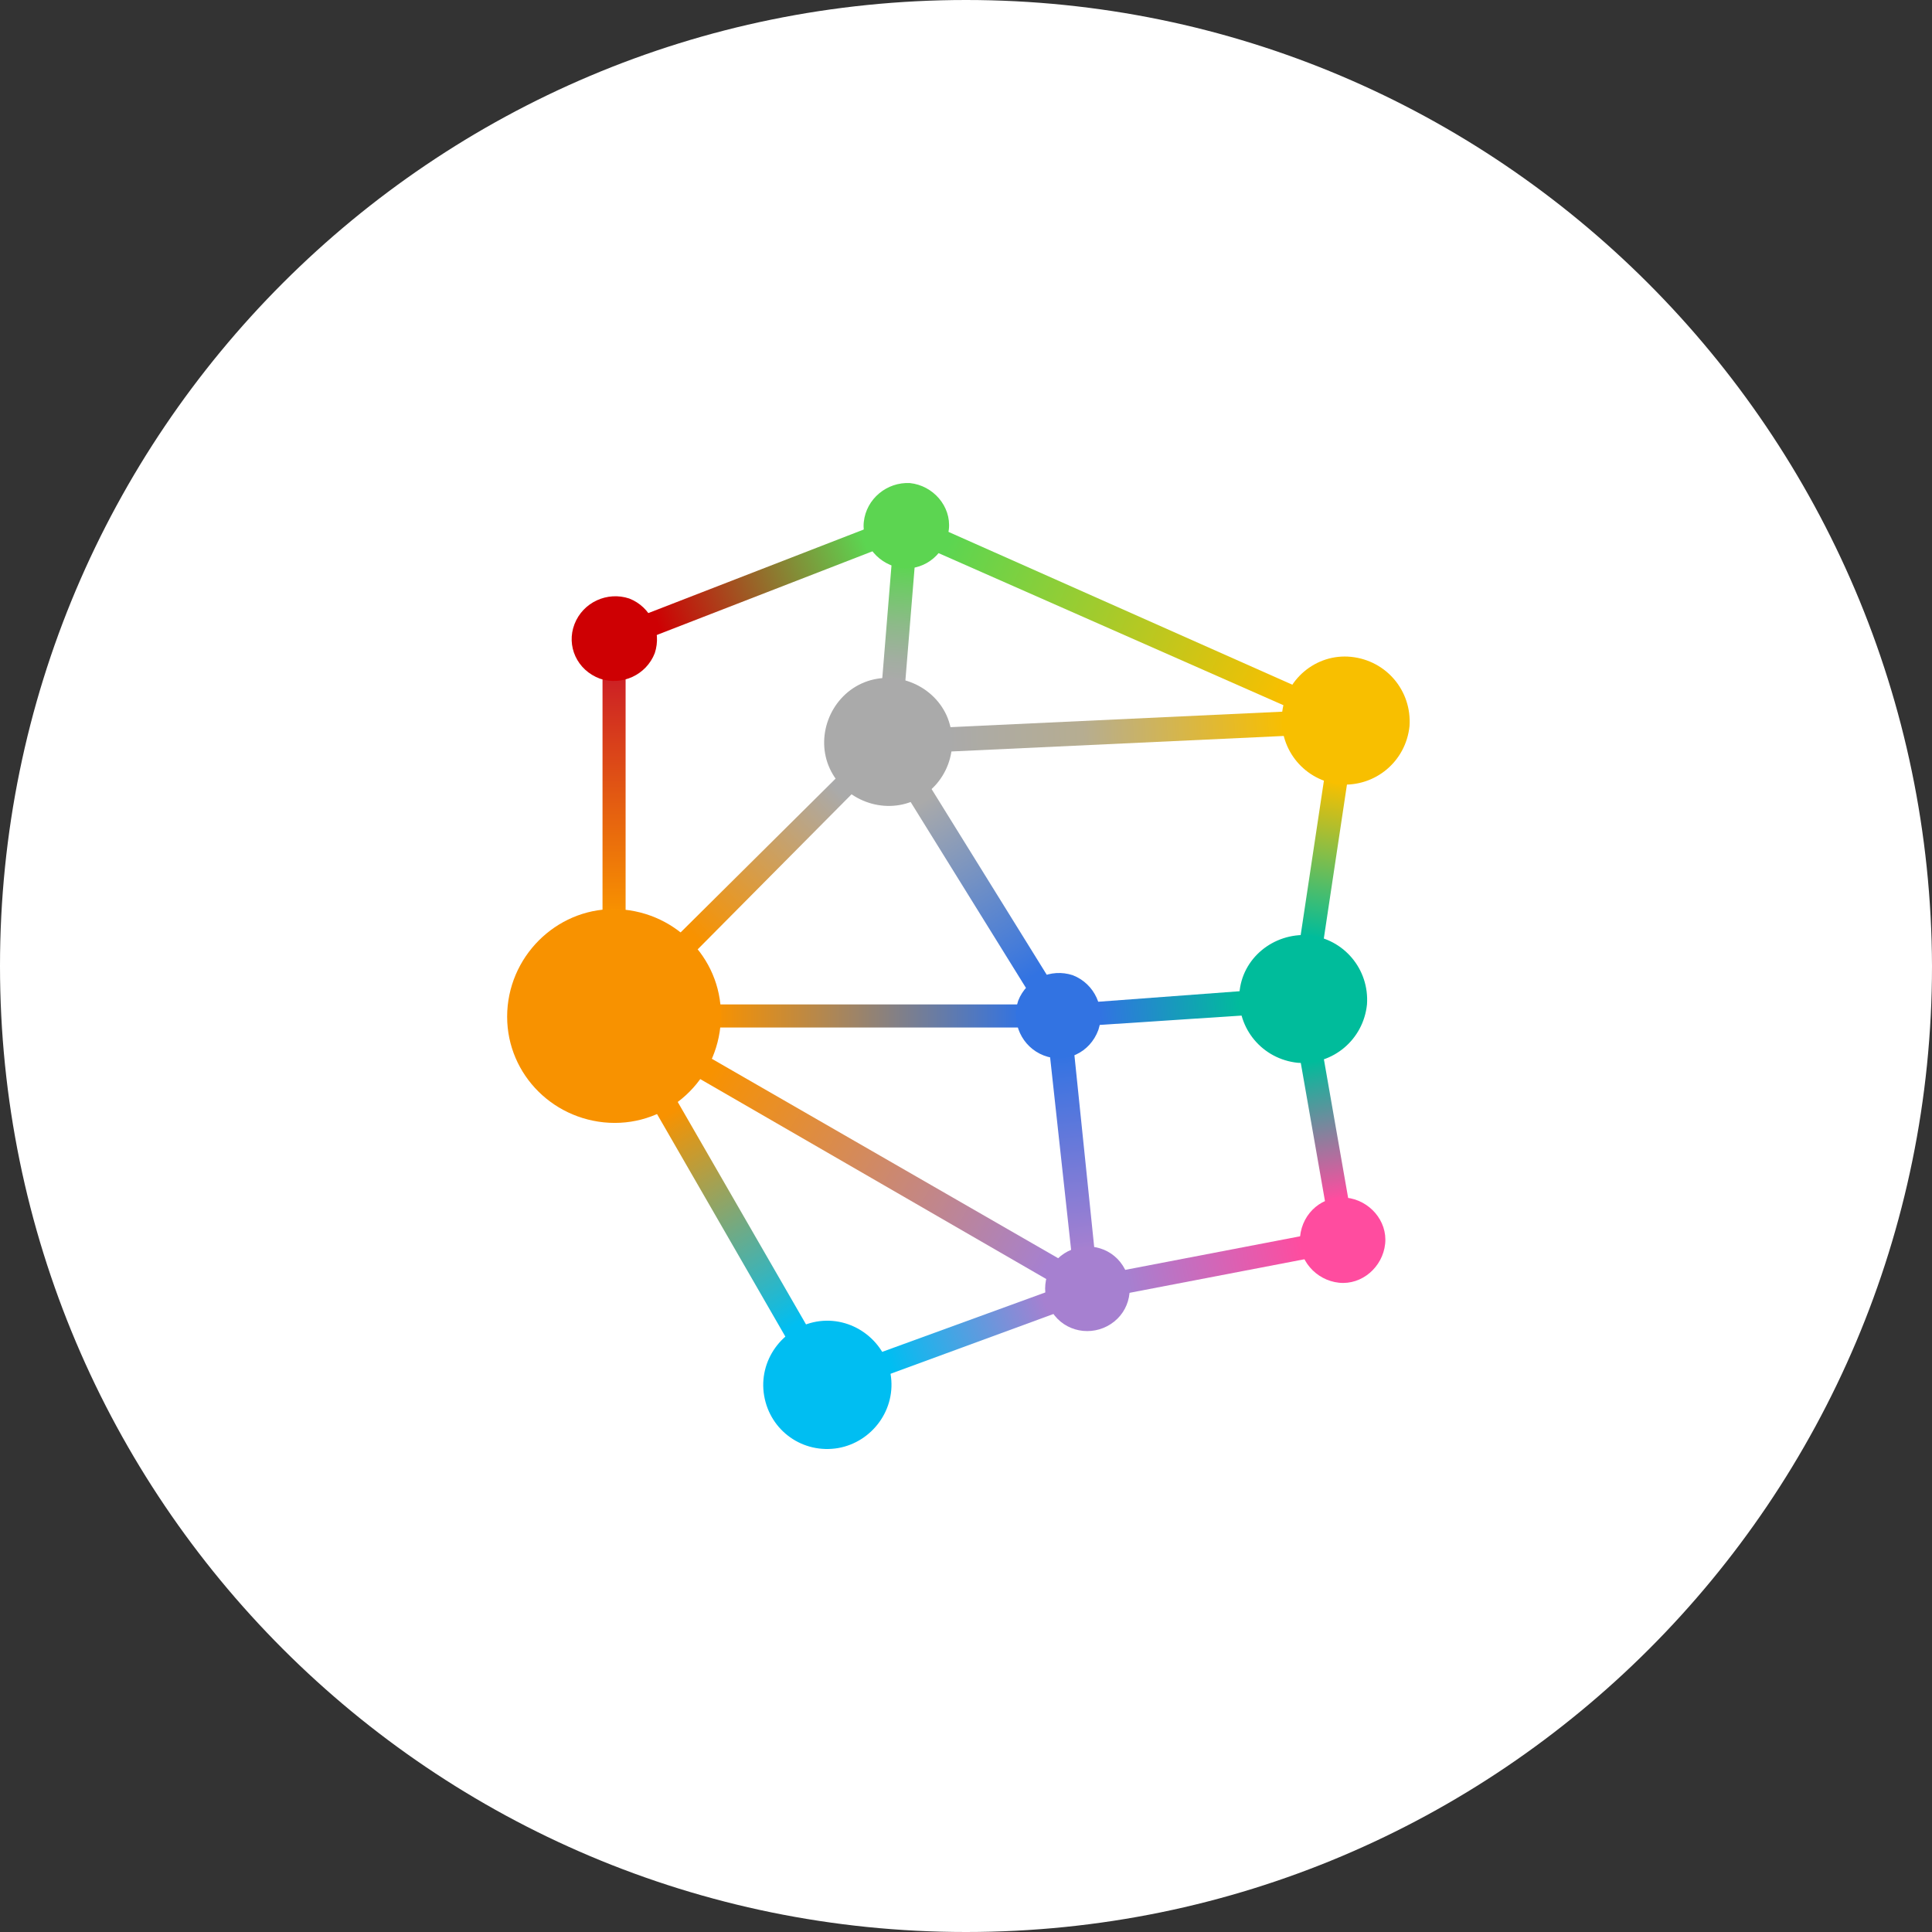 <svg width="80" height="80" viewBox="0 0 80 80" fill="none" xmlns="http://www.w3.org/2000/svg">
<rect x="0" y="0" width="80" height="80" fill="#333333" stroke="none"/>
<path d="M40 0C17.909 0 0 17.909 0 40C0 62.091 17.909 80 40 80C62.091 80 80 62.091 80 40C79.93 17.909 62.021 0 40 0Z" fill="white"/>
<path d="M27.113 45.969L27.969 45.466L33.454 54.977L32.598 55.48L27.113 45.969Z" fill="url(#paint0_linear_1767_741)"/>
<path d="M24.949 28.004H25.905V37.868H24.949V28.004Z" fill="url(#paint1_linear_1767_741)"/>
<path d="M28.774 39.427L28.069 38.722L34.712 32.13L35.366 32.784L28.774 39.427Z" fill="url(#paint2_linear_1767_741)"/>
<path d="M29.68 41.591H42.261V42.547H29.68V41.591Z" fill="url(#paint3_linear_1767_741)"/>
<path d="M28.873 44.612L29.326 43.756L43.92 52.16L43.417 53.016L28.873 44.612Z" fill="url(#paint4_linear_1767_741)"/>
<path d="M36.726 56.94L36.374 56.034L43.419 53.468L43.721 54.373L36.726 56.94Z" fill="url(#paint5_linear_1767_741)"/>
<path d="M54.038 51.153L54.189 52.109L46.59 53.568L46.439 52.612L54.038 51.153Z" fill="url(#paint6_linear_1767_741)"/>
<path d="M35.922 21.865L36.274 22.771L27.065 26.344L26.712 25.438L35.922 21.865Z" fill="url(#paint7_linear_1767_741)"/>
<path d="M37.48 28.306L36.523 28.206L36.926 23.274L37.882 23.374L37.48 28.306Z" fill="url(#paint8_linear_1767_741)"/>
<path d="M53.635 28.406L53.282 29.262L38.789 22.871L39.141 21.965L53.635 28.406Z" fill="url(#paint9_linear_1767_741)"/>
<path d="M53.23 29.463L53.28 30.469L39.239 31.124L39.189 30.117L53.23 29.463Z" fill="url(#paint10_linear_1767_741)"/>
<path d="M43.469 43.655L44.475 43.555L45.331 51.858L44.375 51.959L43.469 43.655Z" fill="url(#paint11_linear_1767_741)"/>
<path d="M37.632 33.087L38.488 32.533L43.419 40.485L42.564 41.038L37.632 33.087Z" fill="url(#paint12_linear_1767_741)"/>
<path d="M54.842 32.181L55.798 32.332L54.792 39.025L53.835 38.874L54.842 32.181Z" fill="url(#paint13_linear_1767_741)"/>
<path d="M51.42 41.038L51.52 42.045L45.431 42.447L45.331 41.491L51.42 41.038Z" fill="url(#paint14_linear_1767_741)"/>
<path d="M53.835 43.855L54.792 43.704L55.848 49.743L54.892 49.894L53.835 43.855Z" fill="url(#paint15_linear_1767_741)"/>
<path d="M25.855 37.667C28.27 37.919 30.082 40.032 29.83 42.498C29.578 44.914 27.465 46.725 24.999 46.474C22.583 46.222 20.772 44.108 21.023 41.642C21.275 39.227 23.439 37.415 25.855 37.667Z" fill="#F89200"/>
<path d="M54.189 38.723C55.648 38.874 56.705 40.133 56.604 41.592C56.453 43.051 55.195 44.108 53.736 44.008C52.276 43.856 51.22 42.598 51.32 41.139C51.421 39.68 52.729 38.623 54.189 38.723Z" fill="#00BC9B"/>
<path d="M55.949 27.199C57.408 27.35 58.465 28.608 58.365 30.067C58.214 31.526 56.956 32.583 55.496 32.483C54.037 32.332 52.98 31.074 53.081 29.614C53.181 28.155 54.49 27.048 55.949 27.199Z" fill="#F8BF00"/>
<path d="M37.68 20.003C38.636 20.103 39.391 20.959 39.291 21.915C39.19 22.871 38.335 23.626 37.378 23.525C36.422 23.425 35.667 22.569 35.768 21.613C35.869 20.657 36.724 19.952 37.68 20.003Z" fill="#5CD551"/>
<path d="M55.746 49.593C56.702 49.693 57.457 50.549 57.356 51.505C57.255 52.461 56.4 53.216 55.444 53.115C54.487 53.015 53.733 52.159 53.833 51.203C53.934 50.197 54.789 49.492 55.746 49.593Z" fill="#FF4C9F"/>
<path d="M31.642 57.796C31.391 56.337 32.397 54.978 33.806 54.726C35.266 54.474 36.624 55.481 36.876 56.89C37.128 58.349 36.121 59.708 34.712 59.96C33.253 60.212 31.894 59.255 31.642 57.796Z" fill="#00BEF2"/>
<path d="M27.112 27.047C26.759 27.953 25.753 28.406 24.847 28.104C23.891 27.752 23.438 26.745 23.79 25.84C24.143 24.934 25.149 24.481 26.055 24.783C26.961 25.135 27.414 26.142 27.112 27.047Z" fill="#CE0003"/>
<path d="M37.883 33.137C36.575 33.741 34.965 33.137 34.361 31.828C33.757 30.52 34.361 28.91 35.669 28.306C36.978 27.702 38.588 28.306 39.192 29.614C39.796 30.973 39.192 32.533 37.883 33.137Z" fill="#AAAAAA"/>
<path d="M43.217 43.704C42.311 43.352 41.858 42.345 42.16 41.44C42.512 40.534 43.519 40.081 44.424 40.383C45.33 40.735 45.783 41.742 45.481 42.647C45.129 43.603 44.123 44.056 43.217 43.704Z" fill="#3273E2"/>
<path d="M43.669 54.474C43.065 53.719 43.166 52.612 43.921 52.008C44.676 51.404 45.783 51.505 46.387 52.259C46.99 53.014 46.89 54.121 46.135 54.725C45.38 55.329 44.273 55.228 43.669 54.474Z" fill="#A680D0"/>
<defs>
<linearGradient id="paint0_linear_1767_741" x1="27.743" y1="46.073" x2="32.841" y2="54.902" gradientUnits="userSpaceOnUse">
<stop stop-color="#F89200"/>
<stop offset="1" stop-color="#00BEF2"/>
</linearGradient>
<linearGradient id="paint1_linear_1767_741" x1="25.427" y1="37.831" x2="25.427" y2="27.99" gradientUnits="userSpaceOnUse">
<stop stop-color="#F89200"/>
<stop offset="1" stop-color="#CC1F25"/>
</linearGradient>
<linearGradient id="paint2_linear_1767_741" x1="28.741" y1="38.756" x2="34.73" y2="32.766" gradientUnits="userSpaceOnUse">
<stop stop-color="#F89200"/>
<stop offset="1" stop-color="#AAAAAA"/>
</linearGradient>
<linearGradient id="paint3_linear_1767_741" x1="29.68" y1="42.069" x2="42.284" y2="42.069" gradientUnits="userSpaceOnUse">
<stop stop-color="#F89200"/>
<stop offset="1" stop-color="#3273E2"/>
</linearGradient>
<linearGradient id="paint4_linear_1767_741" x1="29.452" y1="44.38" x2="43.33" y2="52.393" gradientUnits="userSpaceOnUse">
<stop stop-color="#F89200"/>
<stop offset="1" stop-color="#A680D0"/>
</linearGradient>
<linearGradient id="paint5_linear_1767_741" x1="36.836" y1="56.397" x2="43.288" y2="54" gradientUnits="userSpaceOnUse">
<stop stop-color="#00BEF2"/>
<stop offset="1" stop-color="#A680D0"/>
</linearGradient>
<linearGradient id="paint6_linear_1767_741" x1="53.945" y1="51.667" x2="46.692" y2="53.052" gradientUnits="userSpaceOnUse">
<stop stop-color="#FF4C9F"/>
<stop offset="1" stop-color="#A680D0"/>
</linearGradient>
<linearGradient id="paint7_linear_1767_741" x1="35.805" y1="22.445" x2="27.193" y2="25.759" gradientUnits="userSpaceOnUse">
<stop stop-color="#5CD551"/>
<stop offset="1" stop-color="#CE0003"/>
</linearGradient>
<linearGradient id="paint8_linear_1767_741" x1="37.004" y1="28.186" x2="37.402" y2="23.393" gradientUnits="userSpaceOnUse">
<stop stop-color="#AAAAAA"/>
<stop offset="0.184" stop-color="#A2AEA1"/>
<stop offset="0.484" stop-color="#8DBA89"/>
<stop offset="0.861" stop-color="#6ACD61"/>
<stop offset="1" stop-color="#5CD551"/>
</linearGradient>
<linearGradient id="paint9_linear_1767_741" x1="53.138" y1="28.703" x2="39.277" y2="22.556" gradientUnits="userSpaceOnUse">
<stop stop-color="#F8BF00"/>
<stop offset="1" stop-color="#5CD551"/>
</linearGradient>
<linearGradient id="paint10_linear_1767_741" x1="53.221" y1="29.967" x2="39.26" y2="30.619" gradientUnits="userSpaceOnUse">
<stop stop-color="#F8BF00"/>
<stop offset="0.6" stop-color="#B6AD91"/>
<stop offset="1" stop-color="#AAAAAA"/>
</linearGradient>
<linearGradient id="paint11_linear_1767_741" x1="43.982" y1="43.695" x2="44.848" y2="51.832" gradientUnits="userSpaceOnUse">
<stop stop-color="#3273E2"/>
<stop offset="0.99" stop-color="#A680D0"/>
</linearGradient>
<linearGradient id="paint12_linear_1767_741" x1="38.269" y1="33.155" x2="42.784" y2="40.42" gradientUnits="userSpaceOnUse">
<stop stop-color="#AAAAAA"/>
<stop offset="1" stop-color="#3273E2"/>
</linearGradient>
<linearGradient id="paint13_linear_1767_741" x1="55.301" y1="32.399" x2="54.333" y2="38.803" gradientUnits="userSpaceOnUse">
<stop stop-color="#F8BF00"/>
<stop offset="1" stop-color="#00BC9B"/>
</linearGradient>
<linearGradient id="paint14_linear_1767_741" x1="51.409" y1="41.546" x2="45.454" y2="41.963" gradientUnits="userSpaceOnUse">
<stop stop-color="#00BC9B"/>
<stop offset="0.99" stop-color="#3273E2"/>
</linearGradient>
<linearGradient id="paint15_linear_1767_741" x1="54.358" y1="43.944" x2="55.327" y2="49.66" gradientUnits="userSpaceOnUse">
<stop stop-color="#00BC9B"/>
<stop offset="1" stop-color="#FF4C9F"/>
</linearGradient>
</defs>
</svg>
